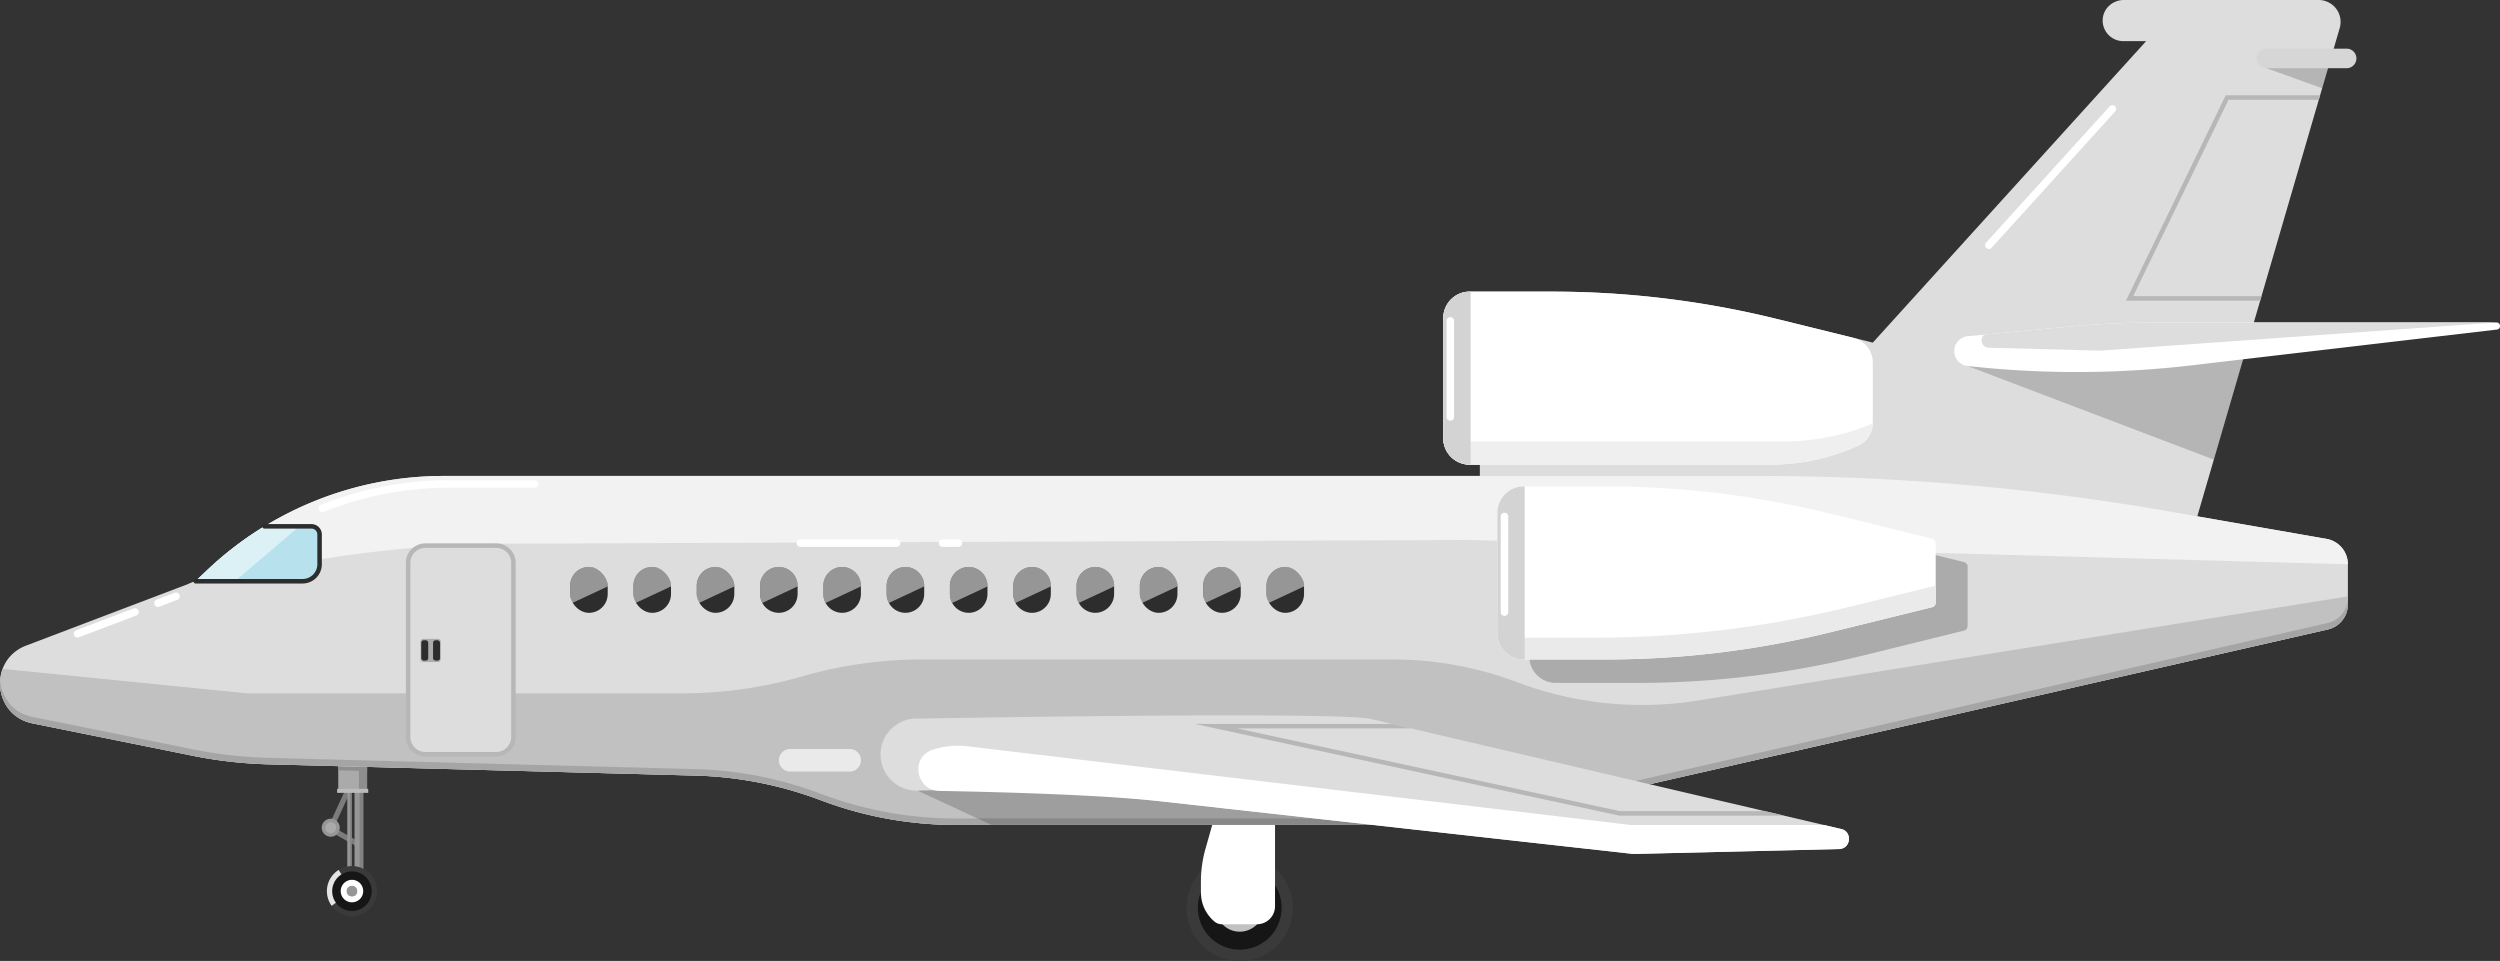 <svg xmlns="http://www.w3.org/2000/svg" viewBox="0 0 2394.99 920.57"><rect x="0" y="0" width="2394.99" height="920.57" fill="#333333" stroke="none"/><g id="Layer_2" data-name="Layer 2"><g id="_ÎÓÈ_1" data-name="—ÎÓÈ_1"><circle cx="1187.67" cy="869.65" r="50.92" transform="translate(-267.07 1094.52) rotate(-45)" style="fill:#3a3a3a"/><circle cx="1187.67" cy="869.65" r="40.15" transform="translate(-267.07 1094.52) rotate(-45)" style="fill:#161616"/><circle cx="1187.67" cy="869.65" r="22.92" transform="translate(-267.07 1094.52) rotate(-45)" style="fill:#c1c1c1"/><rect x="322.59" y="753.92" width="5.08" height="42.04" transform="translate(353.79 -64.95) rotate(24.71)" style="fill:#7c7c7c"/><rect x="326.77" y="783.82" width="5.08" height="34.28" transform="translate(-529.95 693.05) rotate(-60.49)" style="fill:#7c7c7c"/><circle cx="316.84" cy="792.95" r="8.65" style="fill:#969696"/><circle cx="316.84" cy="792.95" r="5.26" style="fill:#aaa"/><rect x="339.66" y="730.25" width="8.32" height="112.66" style="fill:#969696"/><rect x="344.49" y="730.25" width="3.49" height="112.66" style="fill:#828282"/><rect x="332.69" y="730.25" width="4.16" height="112.66" style="fill:#969696"/><rect x="335.37" y="730.25" width="1.48" height="112.66" style="fill:#828282"/><circle cx="337.17" cy="853.72" r="24.02" transform="translate(-133.36 65.61) rotate(-9.29)" style="fill:#3a3a3a"/><path d="M324.41,833.39a24,24,0,0,0-6.7,34.37l19.46-14Z" style="fill:#e5e5e5"/><circle cx="337.17" cy="853.72" r="18.94" transform="translate(-580.66 842.87) rotate(-67.77)" style="fill:#161616"/><circle cx="337.17" cy="853.72" r="10.81" transform="translate(-580.63 841.01) rotate(-67.66)" style="fill:#fff"/><circle cx="337.17" cy="853.72" r="5.12" style="fill:#969696"/><rect x="324.05" y="726.65" width="27.62" height="30.99" style="fill:#aaa"/><rect x="343.82" y="726.65" width="7.85" height="30.99" style="fill:#8e8e8e"/><rect x="322.97" y="755.71" width="29.79" height="3.84" style="fill:#bcbcbc"/><polygon points="351.67 738.66 351.67 726.65 324.05 726.65 324.05 737.93 351.67 738.66" style="fill:#8e8e8e"/><path d="M1170.49,885.43h33.69a17.29,17.29,0,0,0,17.29-17.29V782.38a10.74,10.74,0,0,0-10.74-10.74h-36a10.74,10.74,0,0,0-10.34,7.81l-9.53,33.63a115.81,115.81,0,0,0-4.38,31.52V855A36.21,36.21,0,0,0,1163.65,883h0A10.68,10.68,0,0,0,1170.49,885.43Z" style="fill:#fff"/><path d="M2201.23,0H2034.56c-10,0-18.88,7.32-20.07,17.3A19.74,19.74,0,0,0,2034,39.4H2056L1794.14,328.23l-91.91-22.66a901.91,901.91,0,0,0-215.79-26.2H1408a25.33,25.33,0,0,0-25.34,25.34V419.77A25.34,25.34,0,0,0,1408,445.12h9.69v10.81l461.69,38.68H2105L2241.42,26.93A21,21,0,0,0,2221.21,0Z" style="fill:#ddd"/><polygon points="2154 326.67 1884.97 350.63 2120.85 440.31 2154 326.67" style="fill:#141414;opacity:0.2"/><polygon points="2231.11 55.97 2171.29 65.34 2224.61 84.56 2232.26 58.34 2231.11 55.97" style="fill:#141414;opacity:0.2"/><path d="M1486.44,279.37H1408a25.33,25.33,0,0,0-25.34,25.34V419.77A25.34,25.34,0,0,0,1408,445.12h288A203.86,203.86,0,0,0,1780,427a24.13,24.13,0,0,0,14.12-22V347.19a24.2,24.2,0,0,0-18.41-23.5l-73.5-18.12A901.91,901.91,0,0,0,1486.44,279.37Z" style="fill:#fff"/><path d="M1708.38,422.9H1394.8a27.42,27.42,0,0,1-12.17-2.86A25.34,25.34,0,0,0,1408,445.12h288A203.86,203.86,0,0,0,1780,427a24.13,24.13,0,0,0,14.1-21.3A221.84,221.84,0,0,1,1708.38,422.9Z" style="fill:#efefef"/><path d="M2249.27,578.87V540.63a24.76,24.76,0,0,0-20.49-24.39l-149-26a2295.33,2295.33,0,0,0-395.21-34.27H425A329.36,329.36,0,0,0,198.69,546l-11.41,10.8L25.13,618.43C-11.39,632.31-7,685.31,31.26,693l153.39,31a421.87,421.87,0,0,0,72.26,8.19L666.29,743a366.17,366.17,0,0,1,119.9,23.58h0a366.18,366.18,0,0,0,129.6,23.7h429.72a567.83,567.83,0,0,0,126.35-14.23L2230,603A24.76,24.76,0,0,0,2249.27,578.87Z" style="fill:#ddd"/><path d="M2228.78,516.24l-149-26a2295.3,2295.3,0,0,0-395.2-34.27H425A329.38,329.38,0,0,0,198.69,546l-11.41,10.8-7,2.65,96.57-18.31a1168.48,1168.48,0,0,1,196.39-20.25l935.56-3.61,840.47,23.33A24.76,24.76,0,0,0,2228.78,516.24Z" style="fill:#f2f2f2"/><path d="M308.78,490.57a3.6,3.6,0,0,1-1.33-6.95A331.4,331.4,0,0,1,430.59,460h82a3.61,3.61,0,0,1,0,7.21h-82a324.52,324.52,0,0,0-120.48,23.09A3.46,3.46,0,0,1,308.78,490.57Z" style="fill:#fff"/><path d="M2249.27,578.87V571.3l-622.5,99.77a339.11,339.11,0,0,1-173.25-17.52h0a339,339,0,0,0-119.59-21.79H883.44A415.43,415.43,0,0,0,768.38,648h0a415.77,415.77,0,0,1-115,16.24H237L2.51,640.75c-7.71,20.62,2.6,47,28.75,52.29l153.39,31a421.87,421.87,0,0,0,72.26,8.19L666.29,743a366.17,366.17,0,0,1,119.9,23.58h0a366.18,366.18,0,0,0,129.6,23.7h429.72a567.83,567.83,0,0,0,126.35-14.23L2230,603A24.76,24.76,0,0,0,2249.27,578.87Z" style="fill:#c1c1c1"/><path d="M2230,596.8,1471.86,769.86a567.25,567.25,0,0,1-126.35,14.24H915.79a366.18,366.18,0,0,1-129.6-23.7h0a366.17,366.17,0,0,0-119.9-23.58L256.91,726a421.86,421.86,0,0,1-72.26-8.18L31.26,686.84C12,683,1.36,667.64.14,651.6c-1.38,18.11,9.4,37.06,31.12,41.44l153.39,31a421.87,421.87,0,0,0,72.26,8.19L666.29,743a366.17,366.17,0,0,1,119.9,23.58h0a366.18,366.18,0,0,0,129.6,23.7h429.72a567.83,567.83,0,0,0,126.35-14.23L2230,603a24.76,24.76,0,0,0,19.25-24.14v-6.2A24.75,24.75,0,0,1,2230,596.8Z" style="fill:#a5a5a5"/><path d="M1474,775.57l-212.92-70.24-382.25,52,70.86,32.92h395.79a567.83,567.83,0,0,0,126.35-14.23Z" style="fill:#141414;opacity:0.2"/><path d="M198.69,546a329.37,329.37,0,0,1,54.69-41.81h45.4a7.4,7.4,0,0,1,7.4,7.4v28.56a16.65,16.65,0,0,1-16.65,16.65H187.28Z" style="fill:#b7e2ed"/><path d="M286.76,504.21H253.38A329.37,329.37,0,0,0,198.69,546l-11.41,10.8H225.1Z" style="fill:#fff;opacity:0.5"/><path d="M289.89,559H187.28a2.17,2.17,0,0,1,0-4.33H289.89A14.14,14.14,0,0,0,304,540.53V512a5.6,5.6,0,0,0-5.6-5.6h-45a2.16,2.16,0,1,1,0-4.32h45a9.93,9.93,0,0,1,9.92,9.92v28.56A18.47,18.47,0,0,1,289.89,559Z" style="fill:#2d2d2d"/><rect x="546.16" y="543.12" width="36.03" height="43.96" rx="18.02" transform="translate(1128.34 1130.21) rotate(180)" style="fill:#2d2d2d"/><rect x="606.8" y="543.12" width="36.03" height="43.96" rx="18.02" transform="translate(1249.63 1130.21) rotate(-180)" style="fill:#2d2d2d"/><rect x="667.44" y="543.12" width="36.03" height="43.96" rx="18.02" transform="translate(1370.92 1130.21) rotate(180)" style="fill:#2d2d2d"/><path d="M746.1,587.08h0a18.07,18.07,0,0,0,18-18v-7.93a18.07,18.07,0,0,0-18-18h0a18.07,18.07,0,0,0-18,18v7.93A18.06,18.06,0,0,0,746.1,587.08Z" style="fill:#2d2d2d"/><path d="M806.75,587.08h0a18.06,18.06,0,0,0,18-18v-7.93a18.07,18.07,0,0,0-18-18h0a18.07,18.07,0,0,0-18,18v7.93A18.07,18.07,0,0,0,806.75,587.08Z" style="fill:#2d2d2d"/><path d="M867.39,587.08h0a18.07,18.07,0,0,0,18-18v-7.93a18.07,18.07,0,0,0-18-18h0a18.07,18.07,0,0,0-18,18v7.93A18.06,18.06,0,0,0,867.39,587.08Z" style="fill:#2d2d2d"/><path d="M928,587.08h0a18.06,18.06,0,0,0,18-18v-7.93a18.07,18.07,0,0,0-18-18h0a18.07,18.07,0,0,0-18,18v7.93A18.07,18.07,0,0,0,928,587.08Z" style="fill:#2d2d2d"/><path d="M988.68,587.08h0a18.07,18.07,0,0,0,18-18v-7.93a18.07,18.07,0,0,0-18-18h0a18.07,18.07,0,0,0-18,18v7.93A18.07,18.07,0,0,0,988.68,587.08Z" style="fill:#2d2d2d"/><path d="M1049.32,587.08h0a18.07,18.07,0,0,0,18-18v-7.93a18.07,18.07,0,0,0-18-18h0a18.07,18.07,0,0,0-18,18v7.93A18.06,18.06,0,0,0,1049.32,587.08Z" style="fill:#2d2d2d"/><rect x="1091.95" y="543.12" width="36.03" height="43.96" rx="18.02" transform="translate(2219.94 1130.21) rotate(180)" style="fill:#2d2d2d"/><rect x="1152.6" y="543.12" width="36.03" height="43.96" rx="18.02" transform="translate(2341.22 1130.21) rotate(180)" style="fill:#2d2d2d"/><rect x="1213.24" y="543.12" width="36.03" height="43.96" rx="18.02" transform="translate(2462.51 1130.21) rotate(180)" style="fill:#2d2d2d"/><rect x="390.98" y="522.71" width="100.89" height="199.86" rx="16.5" transform="translate(882.84 1245.27) rotate(180)" style="fill:#ddd"/><path d="M475.37,724.72H407.48a18.68,18.68,0,0,1-18.66-18.66V539.21a18.68,18.68,0,0,1,18.66-18.67h67.89A18.68,18.68,0,0,1,494,539.21V706.06A18.68,18.68,0,0,1,475.37,724.72ZM407.48,524.87a14.35,14.35,0,0,0-14.34,14.34V706.06a14.35,14.35,0,0,0,14.34,14.34h67.89a14.36,14.36,0,0,0,14.34-14.34V539.21a14.36,14.36,0,0,0-14.34-14.34Z" style="fill:#b7b7b7"/><path d="M814,739.14h-57a10.85,10.85,0,0,1-10.81-10.81h0a10.84,10.84,0,0,1,10.81-10.81h57a10.84,10.84,0,0,1,10.81,10.81h0A10.84,10.84,0,0,1,814,739.14Z" style="fill:#eaeaea"/><path d="M1762.94,794,1311.81,688.43c-47.78-7-431.11,0-431.11,0a34.53,34.53,0,0,0-37.16,34.43h0a34.53,34.53,0,0,0,35.32,34.52h0a1752,1752,0,0,1,233.55,10.32l452.4,50.4,197-4.73C1773.72,813.09,1774.78,795.68,1762.94,794Z" style="fill:#ddd"/><path d="M1784.68,514.64l96.89,23.88a4.47,4.47,0,0,1,3.4,4.34v56.89a4.47,4.47,0,0,1-3.4,4.34L1784.68,628a901.27,901.27,0,0,1-215.78,26.21h-78.48a25.35,25.35,0,0,1-25.35-25.34V513.77a25.35,25.35,0,0,1,25.35-25.34h78.48A901.33,901.33,0,0,1,1784.68,514.64Z" style="fill:#141414;opacity:0.25"/><path d="M1754.08,492.22,1851,516.1a4.47,4.47,0,0,1,3.4,4.34v56.89a4.48,4.48,0,0,1-3.4,4.35l-96.88,23.88a901.91,901.91,0,0,1-215.79,26.2h-78.48a25.33,25.33,0,0,1-25.34-25.34V491.36A25.34,25.34,0,0,1,1459.81,466h78.48A901.41,901.41,0,0,1,1754.08,492.22Z" style="fill:#fff"/><path d="M1771.9,581.31a1016.22,1016.22,0,0,1-243.29,29.55h-88.49a29.16,29.16,0,0,1-5.32-.51,25.33,25.33,0,0,0,25,21.41h78.48a901.91,901.91,0,0,0,215.79-26.2L1851,581.68a4.48,4.48,0,0,0,3.4-4.35V561Z" style="fill:#eaeaea"/><path d="M1459.81,466h.84V631.76h-.84a25.33,25.33,0,0,1-25.34-25.34V491.36A25.34,25.34,0,0,1,1459.81,466Z" style="fill:#d3d3d3"/><path d="M1408,279.37h.84V445.12H1408a25.34,25.34,0,0,1-25.34-25.35V304.71A25.33,25.33,0,0,1,1408,279.37Z" style="fill:#d3d3d3"/><path d="M1885,350.63l4.75.5A945.75,945.75,0,0,0,2099.44,350L2392,315.72c4.26-.5,3.9-6.81-.4-6.81H2068.44q-44.94,0-89.73,4.27l-93.59,8.91a14.34,14.34,0,0,0-13,14.28h0A14.34,14.34,0,0,0,1885,350.63Z" style="fill:#fff"/><path d="M2171.29,65.34h76.78a9.4,9.4,0,0,0,9.37-9.37h0a9.4,9.4,0,0,0-9.37-9.37h-76.78a9.4,9.4,0,0,0-9.37,9.37h0A9.4,9.4,0,0,0,2171.29,65.34Z" style="fill:#d6d6d6"/><path d="M405.73,611.94h13.66a2.86,2.86,0,0,1,2.86,2.86v16.62a2.86,2.86,0,0,1-2.86,2.86H405.73a2.86,2.86,0,0,1-2.86-2.86V614.81A2.87,2.87,0,0,1,405.73,611.94Z" style="fill:#adadad"/><rect x="403.56" y="613.35" width="6.7" height="19.53" rx="2.35" style="fill:#2d2d2d"/><rect x="414.86" y="613.35" width="6.7" height="19.53" rx="2.35" style="fill:#2d2d2d"/><path d="M1762.94,794l-15.59-3.65h-185L926.78,714.94a77.9,77.9,0,0,0-32.84,3.15h0c-.51.16-1,.34-1.52.53-20.53,7.9-14.52,38.69,7.48,39.08,45.23.79,152.43,3.31,212.51,10l452.4,50.4,197-4.73C1773.72,813.09,1774.78,795.68,1762.94,794Z" style="fill:#fff"/><path d="M642.83,561.14a18.07,18.07,0,0,0-18-18h0a18.07,18.07,0,0,0-18,18v7.93a17.8,17.8,0,0,0,2.18,8.55l33.85-15.86Z" style="fill:#fff;opacity:0.5"/><path d="M703.48,561.14a18.07,18.07,0,0,0-18-18h0a18.07,18.07,0,0,0-18,18v7.93a17.8,17.8,0,0,0,2.18,8.55l33.86-15.86Z" style="fill:#fff;opacity:0.5"/><path d="M764.12,561.14a18.07,18.07,0,0,0-18-18h0a18.07,18.07,0,0,0-18,18v7.93a17.91,17.91,0,0,0,2.17,8.55l33.86-15.86Z" style="fill:#fff;opacity:0.5"/><path d="M824.76,561.14a18.07,18.07,0,0,0-18-18h0a18.07,18.07,0,0,0-18,18v7.93a17.8,17.8,0,0,0,2.18,8.55l33.85-15.86Z" style="fill:#fff;opacity:0.5"/><path d="M885.41,561.14a18.07,18.07,0,0,0-18-18h0a18.07,18.07,0,0,0-18,18v7.93a17.91,17.91,0,0,0,2.17,8.55l33.86-15.86Z" style="fill:#fff;opacity:0.5"/><path d="M946.05,561.14a18.07,18.07,0,0,0-18-18h0a18.07,18.07,0,0,0-18,18v7.93a17.8,17.8,0,0,0,2.18,8.55l33.85-15.86Z" style="fill:#fff;opacity:0.5"/><path d="M1006.7,561.14a18.07,18.07,0,0,0-18-18h0a18.07,18.07,0,0,0-18,18v7.93a17.8,17.8,0,0,0,2.18,8.55l33.86-15.86Z" style="fill:#fff;opacity:0.5"/><path d="M1067.34,561.14a18.07,18.07,0,0,0-18-18h0a18.07,18.07,0,0,0-18,18v7.93a17.91,17.91,0,0,0,2.17,8.55l33.86-15.86Z" style="fill:#fff;opacity:0.5"/><path d="M1128,561.14a18.07,18.07,0,0,0-18-18h0a18.07,18.07,0,0,0-18,18v7.93a17.8,17.8,0,0,0,2.18,8.55L1128,561.76Z" style="fill:#fff;opacity:0.5"/><path d="M1188.63,561.14a18.07,18.07,0,0,0-18-18h0a18.07,18.07,0,0,0-18,18v7.93a17.91,17.91,0,0,0,2.17,8.55l33.86-15.86Z" style="fill:#fff;opacity:0.5"/><path d="M1249.27,561.14a18.07,18.07,0,0,0-18-18h0a18.07,18.07,0,0,0-18,18v7.93a17.8,17.8,0,0,0,2.18,8.55l33.85-15.86Z" style="fill:#fff;opacity:0.5"/><path d="M582.19,561.14a18.07,18.07,0,0,0-18-18h0a18.07,18.07,0,0,0-18,18v7.93a17.91,17.91,0,0,0,2.17,8.55l33.86-15.86Z" style="fill:#fff;opacity:0.5"/><path d="M2391.57,308.91H2068.44q-44.94,0-89.73,4.27l-77.6,7.39-.2.16a7,7,0,0,0,4.29,12.4l106.47,2.81Z" style="fill:#ddd"/><path d="M151.44,581.44a3.6,3.6,0,0,1-1.29-7l17.19-6.53a3.6,3.6,0,1,1,2.56,6.73l-17.19,6.53A3.57,3.57,0,0,1,151.44,581.44Z" style="fill:#fff"/><path d="M74.43,610.7a3.6,3.6,0,0,1-1.29-7L128,582.9a3.6,3.6,0,1,1,2.56,6.73L75.7,610.47A3.56,3.56,0,0,1,74.43,610.7Z" style="fill:#fff"/><path d="M918.1,523.89H903a3.6,3.6,0,1,1,0-7.2H918.1a3.6,3.6,0,1,1,0,7.2Z" style="fill:#fff"/><path d="M859,523.89H766.76a3.6,3.6,0,0,1,0-7.2H859a3.6,3.6,0,1,1,0,7.2Z" style="fill:#fff"/><path d="M1905.28,238.5a3.6,3.6,0,0,1-2.67-6L2021,101.94a3.6,3.6,0,0,1,5.34,4.84L1908,237.32A3.61,3.61,0,0,1,1905.28,238.5Z" style="fill:#fff"/><polygon points="1690.87 777.09 1551.92 777.09 1185 697.82 1351.97 697.82 1333.48 693.5 1144.51 693.5 1551.23 781.37 1551.46 781.41 1709.35 781.41 1690.87 777.09" style="fill:#b7b7b7"/><path d="M1441.28,590a3.6,3.6,0,0,1-3.6-3.6V494.61a3.61,3.61,0,0,1,7.21,0v91.75A3.61,3.61,0,0,1,1441.28,590Z" style="fill:#fff"/><path d="M1389.4,403a3.61,3.61,0,0,1-3.61-3.6V307.64a3.61,3.61,0,1,1,7.21,0v91.75A3.6,3.6,0,0,1,1389.4,403Z" style="fill:#fff"/><polygon points="2221.39 95.61 2222.65 91.28 2132.21 91.28 2036.68 288.02 2165.27 288.02 2166.53 283.69 2043.59 283.69 2134.91 95.61 2221.39 95.61" style="fill:#b7b7b7"/></g></g></svg>